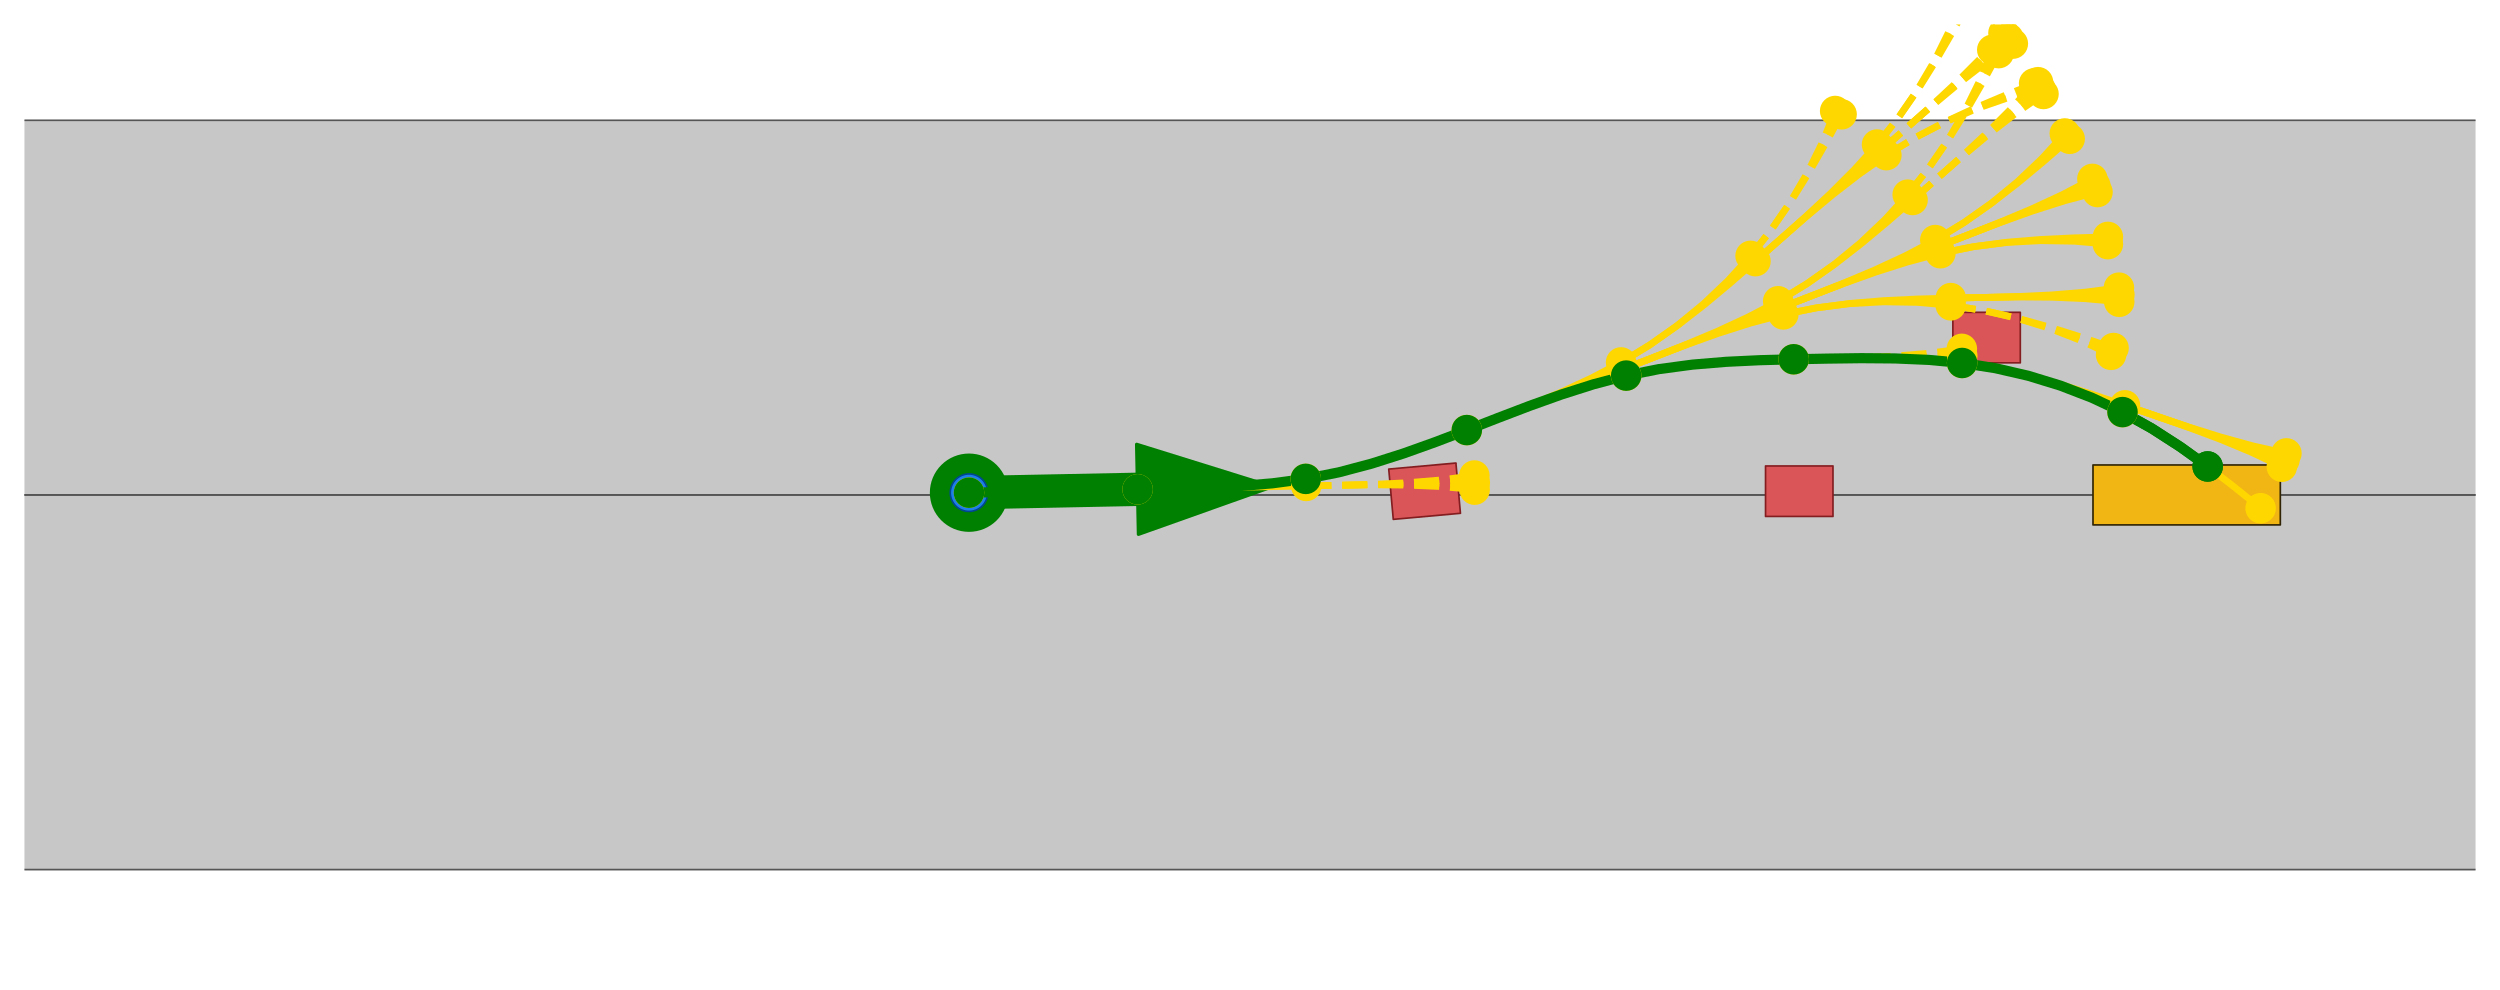 <?xml version="1.0" encoding="utf-8" standalone="no"?>
<!DOCTYPE svg PUBLIC "-//W3C//DTD SVG 1.1//EN"
  "http://www.w3.org/Graphics/SVG/1.1/DTD/svg11.dtd">
<!-- Created with matplotlib (https://matplotlib.org/) -->
<svg height="291.6pt" version="1.1" viewBox="0 0 736.452 291.6" width="736.452pt" xmlns="http://www.w3.org/2000/svg" xmlns:xlink="http://www.w3.org/1999/xlink">
 <defs>
  <style type="text/css">*{stroke-linecap:butt;stroke-linejoin:round;}</style>
 </defs>
 <g id="figure_1">
  <g id="patch_1">
   <path d="M 0 291.6 
L 736.452 291.6 
L 736.452 0 
L 0 0 
z
" style="fill:#ffffff;"/>
  </g>
  <g id="axes_1">
   <g id="PolyCollection_1">
    <path clip-path="url(#pe91f93a716)" d="M -487.128 256.168 
L -476.091 256.168 
L -465.054 256.168 
L -454.017 256.168 
L -442.981 256.168 
L -431.944 256.168 
L -420.907 256.168 
L -409.87 256.168 
L -398.833 256.168 
L -387.796 256.168 
L -376.76 256.168 
L -365.723 256.168 
L -354.686 256.168 
L -343.649 256.168 
L -332.612 256.168 
L -321.576 256.168 
L -310.539 256.168 
L -299.502 256.168 
L -288.465 256.168 
L -277.428 256.168 
L -266.391 256.168 
L -255.355 256.168 
L -244.318 256.168 
L -233.281 256.168 
L -222.244 256.168 
L -211.207 256.168 
L -200.17 256.168 
L -189.134 256.168 
L -178.097 256.168 
L -167.06 256.168 
L -156.023 256.168 
L -144.986 256.168 
L -133.95 256.168 
L -122.913 256.168 
L -111.876 256.168 
L -100.839 256.168 
L -89.802 256.168 
L -78.765 256.168 
L -67.729 256.168 
L -56.692 256.168 
L -45.655 256.168 
L -34.618 256.168 
L -23.581 256.168 
L -12.544 256.168 
L -1.508 256.168 
L 9.529 256.168 
L 20.566 256.168 
L 31.603 256.168 
L 42.64 256.168 
L 53.676 256.168 
L 64.713 256.168 
L 75.75 256.168 
L 86.787 256.168 
L 97.824 256.168 
L 108.861 256.168 
L 119.897 256.168 
L 130.934 256.168 
L 141.971 256.168 
L 153.008 256.168 
L 164.045 256.168 
L 175.082 256.168 
L 186.118 256.168 
L 197.155 256.168 
L 208.192 256.168 
L 219.229 256.168 
L 230.266 256.168 
L 241.303 256.168 
L 252.339 256.168 
L 263.376 256.168 
L 274.413 256.168 
L 285.45 256.168 
L 296.487 256.168 
L 307.523 256.168 
L 318.56 256.168 
L 329.597 256.168 
L 340.634 256.168 
L 351.671 256.168 
L 362.708 256.168 
L 373.744 256.168 
L 384.781 256.168 
L 395.818 256.168 
L 406.855 256.168 
L 417.892 256.168 
L 428.929 256.168 
L 439.965 256.168 
L 451.002 256.168 
L 462.039 256.168 
L 473.076 256.168 
L 484.113 256.168 
L 495.149 256.168 
L 506.186 256.168 
L 517.223 256.168 
L 528.26 256.168 
L 539.297 256.168 
L 550.334 256.168 
L 561.37 256.168 
L 572.407 256.168 
L 583.444 256.168 
L 594.481 256.168 
L 605.518 256.168 
L 616.555 256.168 
L 627.591 256.168 
L 638.628 256.168 
L 649.665 256.168 
L 660.702 256.168 
L 671.739 256.168 
L 682.776 256.168 
L 693.812 256.168 
L 704.849 256.168 
L 715.886 256.168 
L 726.923 256.168 
L 737.96 256.168 
L 748.996 256.168 
L 760.033 256.168 
L 771.07 256.168 
L 782.107 256.168 
L 793.144 256.168 
L 804.181 256.168 
L 815.217 256.168 
L 826.254 256.168 
L 837.291 256.168 
L 848.328 256.168 
L 859.365 256.168 
L 870.402 256.168 
L 881.438 256.168 
L 892.475 256.168 
L 903.512 256.168 
L 914.549 256.168 
L 925.586 256.168 
L 936.622 256.168 
L 947.659 256.168 
L 958.696 256.168 
L 969.733 256.168 
L 980.77 256.168 
L 991.807 256.168 
L 1002.843 256.168 
L 1013.88 256.168 
L 1024.917 256.168 
L 1035.954 256.168 
L 1046.991 256.168 
L 1058.028 256.168 
L 1069.064 256.168 
L 1080.101 256.168 
L 1091.138 256.168 
L 1102.175 256.168 
L 1113.212 256.168 
L 1124.248 256.168 
L 1135.285 256.168 
L 1146.322 256.168 
L 1157.359 256.168 
L 1168.396 256.168 
L 1179.433 256.168 
L 1190.469 256.168 
L 1201.506 256.168 
L 1212.543 256.168 
L 1223.58 256.168 
L 1234.617 256.168 
L 1245.654 256.168 
L 1256.69 256.168 
L 1267.727 256.168 
L 1278.764 256.168 
L 1289.801 256.168 
L 1300.838 256.168 
L 1311.875 256.168 
L 1322.911 256.168 
L 1333.948 256.168 
L 1344.985 256.168 
L 1356.022 256.168 
L 1367.059 256.168 
L 1378.095 256.168 
L 1389.132 256.168 
L 1400.169 256.168 
L 1411.206 256.168 
L 1422.243 256.168 
L 1433.28 256.168 
L 1444.316 256.168 
L 1455.353 256.168 
L 1466.39 256.168 
L 1477.427 256.168 
L 1488.464 256.168 
L 1499.501 256.168 
L 1510.537 256.168 
L 1521.574 256.168 
L 1532.611 256.168 
L 1543.648 256.168 
L 1554.685 256.168 
L 1565.721 256.168 
L 1576.758 256.168 
L 1587.795 256.168 
L 1598.832 256.168 
L 1609.869 256.168 
L 1620.906 256.168 
L 1631.942 256.168 
L 1642.979 256.168 
L 1654.016 256.168 
L 1665.053 256.168 
L 1676.09 256.168 
L 1687.127 256.168 
L 1698.163 256.168 
L 1709.2 256.168 
L 1720.237 256.168 
L 1731.274 256.168 
L 1742.311 256.168 
L 1753.347 256.168 
L 1764.384 256.168 
L 1775.421 256.168 
L 1786.458 256.168 
L 1797.495 256.168 
L 1808.532 256.168 
L 1819.568 256.168 
L 1819.568 145.8 
L 1808.532 145.8 
L 1797.495 145.8 
L 1786.458 145.8 
L 1775.421 145.8 
L 1764.384 145.8 
L 1753.347 145.8 
L 1742.311 145.8 
L 1731.274 145.8 
L 1720.237 145.8 
L 1709.2 145.8 
L 1698.163 145.8 
L 1687.127 145.8 
L 1676.09 145.8 
L 1665.053 145.8 
L 1654.016 145.8 
L 1642.979 145.8 
L 1631.942 145.8 
L 1620.906 145.8 
L 1609.869 145.8 
L 1598.832 145.8 
L 1587.795 145.8 
L 1576.758 145.8 
L 1565.721 145.8 
L 1554.685 145.8 
L 1543.648 145.8 
L 1532.611 145.8 
L 1521.574 145.8 
L 1510.537 145.8 
L 1499.501 145.8 
L 1488.464 145.8 
L 1477.427 145.8 
L 1466.39 145.8 
L 1455.353 145.8 
L 1444.316 145.8 
L 1433.28 145.8 
L 1422.243 145.8 
L 1411.206 145.8 
L 1400.169 145.8 
L 1389.132 145.8 
L 1378.095 145.8 
L 1367.059 145.8 
L 1356.022 145.8 
L 1344.985 145.8 
L 1333.948 145.8 
L 1322.911 145.8 
L 1311.875 145.8 
L 1300.838 145.8 
L 1289.801 145.8 
L 1278.764 145.8 
L 1267.727 145.8 
L 1256.69 145.8 
L 1245.654 145.8 
L 1234.617 145.8 
L 1223.58 145.8 
L 1212.543 145.8 
L 1201.506 145.8 
L 1190.469 145.8 
L 1179.433 145.8 
L 1168.396 145.8 
L 1157.359 145.8 
L 1146.322 145.8 
L 1135.285 145.8 
L 1124.248 145.8 
L 1113.212 145.8 
L 1102.175 145.8 
L 1091.138 145.8 
L 1080.101 145.8 
L 1069.064 145.8 
L 1058.028 145.8 
L 1046.991 145.8 
L 1035.954 145.8 
L 1024.917 145.8 
L 1013.88 145.8 
L 1002.843 145.8 
L 991.807 145.8 
L 980.77 145.8 
L 969.733 145.8 
L 958.696 145.8 
L 947.659 145.8 
L 936.622 145.8 
L 925.586 145.8 
L 914.549 145.8 
L 903.512 145.8 
L 892.475 145.8 
L 881.438 145.8 
L 870.402 145.8 
L 859.365 145.8 
L 848.328 145.8 
L 837.291 145.8 
L 826.254 145.8 
L 815.217 145.8 
L 804.181 145.8 
L 793.144 145.8 
L 782.107 145.8 
L 771.07 145.8 
L 760.033 145.8 
L 748.996 145.8 
L 737.96 145.8 
L 726.923 145.8 
L 715.886 145.8 
L 704.849 145.8 
L 693.812 145.8 
L 682.776 145.8 
L 671.739 145.8 
L 660.702 145.8 
L 649.665 145.8 
L 638.628 145.8 
L 627.591 145.8 
L 616.555 145.8 
L 605.518 145.8 
L 594.481 145.8 
L 583.444 145.8 
L 572.407 145.8 
L 561.37 145.8 
L 550.334 145.8 
L 539.297 145.8 
L 528.26 145.8 
L 517.223 145.8 
L 506.186 145.8 
L 495.149 145.8 
L 484.113 145.8 
L 473.076 145.8 
L 462.039 145.8 
L 451.002 145.8 
L 439.965 145.8 
L 428.929 145.8 
L 417.892 145.8 
L 406.855 145.8 
L 395.818 145.8 
L 384.781 145.8 
L 373.744 145.8 
L 362.708 145.8 
L 351.671 145.8 
L 340.634 145.8 
L 329.597 145.8 
L 318.56 145.8 
L 307.523 145.8 
L 296.487 145.8 
L 285.45 145.8 
L 274.413 145.8 
L 263.376 145.8 
L 252.339 145.8 
L 241.303 145.8 
L 230.266 145.8 
L 219.229 145.8 
L 208.192 145.8 
L 197.155 145.8 
L 186.118 145.8 
L 175.082 145.8 
L 164.045 145.8 
L 153.008 145.8 
L 141.971 145.8 
L 130.934 145.8 
L 119.897 145.8 
L 108.861 145.8 
L 97.824 145.8 
L 86.787 145.8 
L 75.75 145.8 
L 64.713 145.8 
L 53.676 145.8 
L 42.64 145.8 
L 31.603 145.8 
L 20.566 145.8 
L 9.529 145.8 
L -1.508 145.8 
L -12.544 145.8 
L -23.581 145.8 
L -34.618 145.8 
L -45.655 145.8 
L -56.692 145.8 
L -67.729 145.8 
L -78.765 145.8 
L -89.802 145.8 
L -100.839 145.8 
L -111.876 145.8 
L -122.913 145.8 
L -133.95 145.8 
L -144.986 145.8 
L -156.023 145.8 
L -167.06 145.8 
L -178.097 145.8 
L -189.134 145.8 
L -200.17 145.8 
L -211.207 145.8 
L -222.244 145.8 
L -233.281 145.8 
L -244.318 145.8 
L -255.355 145.8 
L -266.391 145.8 
L -277.428 145.8 
L -288.465 145.8 
L -299.502 145.8 
L -310.539 145.8 
L -321.576 145.8 
L -332.612 145.8 
L -343.649 145.8 
L -354.686 145.8 
L -365.723 145.8 
L -376.76 145.8 
L -387.796 145.8 
L -398.833 145.8 
L -409.87 145.8 
L -420.907 145.8 
L -431.944 145.8 
L -442.981 145.8 
L -454.017 145.8 
L -465.054 145.8 
L -476.091 145.8 
L -487.128 145.8 
z
" style="fill:#c7c7c7;"/>
    <path clip-path="url(#pe91f93a716)" d="M -487.128 145.8 
L -476.091 145.8 
L -465.054 145.8 
L -454.017 145.8 
L -442.981 145.8 
L -431.944 145.8 
L -420.907 145.8 
L -409.87 145.8 
L -398.833 145.8 
L -387.796 145.8 
L -376.76 145.8 
L -365.723 145.8 
L -354.686 145.8 
L -343.649 145.8 
L -332.612 145.8 
L -321.576 145.8 
L -310.539 145.8 
L -299.502 145.8 
L -288.465 145.8 
L -277.428 145.8 
L -266.391 145.8 
L -255.355 145.8 
L -244.318 145.8 
L -233.281 145.8 
L -222.244 145.8 
L -211.207 145.8 
L -200.17 145.8 
L -189.134 145.8 
L -178.097 145.8 
L -167.06 145.8 
L -156.023 145.8 
L -144.986 145.8 
L -133.95 145.8 
L -122.913 145.8 
L -111.876 145.8 
L -100.839 145.8 
L -89.802 145.8 
L -78.765 145.8 
L -67.729 145.8 
L -56.692 145.8 
L -45.655 145.8 
L -34.618 145.8 
L -23.581 145.8 
L -12.544 145.8 
L -1.508 145.8 
L 9.529 145.8 
L 20.566 145.8 
L 31.603 145.8 
L 42.64 145.8 
L 53.676 145.8 
L 64.713 145.8 
L 75.75 145.8 
L 86.787 145.8 
L 97.824 145.8 
L 108.861 145.8 
L 119.897 145.8 
L 130.934 145.8 
L 141.971 145.8 
L 153.008 145.8 
L 164.045 145.8 
L 175.082 145.8 
L 186.118 145.8 
L 197.155 145.8 
L 208.192 145.8 
L 219.229 145.8 
L 230.266 145.8 
L 241.303 145.8 
L 252.339 145.8 
L 263.376 145.8 
L 274.413 145.8 
L 285.45 145.8 
L 296.487 145.8 
L 307.523 145.8 
L 318.56 145.8 
L 329.597 145.8 
L 340.634 145.8 
L 351.671 145.8 
L 362.708 145.8 
L 373.744 145.8 
L 384.781 145.8 
L 395.818 145.8 
L 406.855 145.8 
L 417.892 145.8 
L 428.929 145.8 
L 439.965 145.8 
L 451.002 145.8 
L 462.039 145.8 
L 473.076 145.8 
L 484.113 145.8 
L 495.149 145.8 
L 506.186 145.8 
L 517.223 145.8 
L 528.26 145.8 
L 539.297 145.8 
L 550.334 145.8 
L 561.37 145.8 
L 572.407 145.8 
L 583.444 145.8 
L 594.481 145.8 
L 605.518 145.8 
L 616.555 145.8 
L 627.591 145.8 
L 638.628 145.8 
L 649.665 145.8 
L 660.702 145.8 
L 671.739 145.8 
L 682.776 145.8 
L 693.812 145.8 
L 704.849 145.8 
L 715.886 145.8 
L 726.923 145.8 
L 737.96 145.8 
L 748.996 145.8 
L 760.033 145.8 
L 771.07 145.8 
L 782.107 145.8 
L 793.144 145.8 
L 804.181 145.8 
L 815.217 145.8 
L 826.254 145.8 
L 837.291 145.8 
L 848.328 145.8 
L 859.365 145.8 
L 870.402 145.8 
L 881.438 145.8 
L 892.475 145.8 
L 903.512 145.8 
L 914.549 145.8 
L 925.586 145.8 
L 936.622 145.8 
L 947.659 145.8 
L 958.696 145.8 
L 969.733 145.8 
L 980.77 145.8 
L 991.807 145.8 
L 1002.843 145.8 
L 1013.88 145.8 
L 1024.917 145.8 
L 1035.954 145.8 
L 1046.991 145.8 
L 1058.028 145.8 
L 1069.064 145.8 
L 1080.101 145.8 
L 1091.138 145.8 
L 1102.175 145.8 
L 1113.212 145.8 
L 1124.248 145.8 
L 1135.285 145.8 
L 1146.322 145.8 
L 1157.359 145.8 
L 1168.396 145.8 
L 1179.433 145.8 
L 1190.469 145.8 
L 1201.506 145.8 
L 1212.543 145.8 
L 1223.58 145.8 
L 1234.617 145.8 
L 1245.654 145.8 
L 1256.69 145.8 
L 1267.727 145.8 
L 1278.764 145.8 
L 1289.801 145.8 
L 1300.838 145.8 
L 1311.875 145.8 
L 1322.911 145.8 
L 1333.948 145.8 
L 1344.985 145.8 
L 1356.022 145.8 
L 1367.059 145.8 
L 1378.095 145.8 
L 1389.132 145.8 
L 1400.169 145.8 
L 1411.206 145.8 
L 1422.243 145.8 
L 1433.28 145.8 
L 1444.316 145.8 
L 1455.353 145.8 
L 1466.39 145.8 
L 1477.427 145.8 
L 1488.464 145.8 
L 1499.501 145.8 
L 1510.537 145.8 
L 1521.574 145.8 
L 1532.611 145.8 
L 1543.648 145.8 
L 1554.685 145.8 
L 1565.721 145.8 
L 1576.758 145.8 
L 1587.795 145.8 
L 1598.832 145.8 
L 1609.869 145.8 
L 1620.906 145.8 
L 1631.942 145.8 
L 1642.979 145.8 
L 1654.016 145.8 
L 1665.053 145.8 
L 1676.09 145.8 
L 1687.127 145.8 
L 1698.163 145.8 
L 1709.2 145.8 
L 1720.237 145.8 
L 1731.274 145.8 
L 1742.311 145.8 
L 1753.347 145.8 
L 1764.384 145.8 
L 1775.421 145.8 
L 1786.458 145.8 
L 1797.495 145.8 
L 1808.532 145.8 
L 1819.568 145.8 
L 1819.568 35.432 
L 1808.532 35.432 
L 1797.495 35.432 
L 1786.458 35.432 
L 1775.421 35.432 
L 1764.384 35.432 
L 1753.347 35.432 
L 1742.311 35.432 
L 1731.274 35.432 
L 1720.237 35.432 
L 1709.2 35.432 
L 1698.163 35.432 
L 1687.127 35.432 
L 1676.09 35.432 
L 1665.053 35.432 
L 1654.016 35.432 
L 1642.979 35.432 
L 1631.942 35.432 
L 1620.906 35.432 
L 1609.869 35.432 
L 1598.832 35.432 
L 1587.795 35.432 
L 1576.758 35.432 
L 1565.721 35.432 
L 1554.685 35.432 
L 1543.648 35.432 
L 1532.611 35.432 
L 1521.574 35.432 
L 1510.537 35.432 
L 1499.501 35.432 
L 1488.464 35.432 
L 1477.427 35.432 
L 1466.39 35.432 
L 1455.353 35.432 
L 1444.316 35.432 
L 1433.28 35.432 
L 1422.243 35.432 
L 1411.206 35.432 
L 1400.169 35.432 
L 1389.132 35.432 
L 1378.095 35.432 
L 1367.059 35.432 
L 1356.022 35.432 
L 1344.985 35.432 
L 1333.948 35.432 
L 1322.911 35.432 
L 1311.875 35.432 
L 1300.838 35.432 
L 1289.801 35.432 
L 1278.764 35.432 
L 1267.727 35.432 
L 1256.69 35.432 
L 1245.654 35.432 
L 1234.617 35.432 
L 1223.58 35.432 
L 1212.543 35.432 
L 1201.506 35.432 
L 1190.469 35.432 
L 1179.433 35.432 
L 1168.396 35.432 
L 1157.359 35.432 
L 1146.322 35.432 
L 1135.285 35.432 
L 1124.248 35.432 
L 1113.212 35.432 
L 1102.175 35.432 
L 1091.138 35.432 
L 1080.101 35.432 
L 1069.064 35.432 
L 1058.028 35.432 
L 1046.991 35.432 
L 1035.954 35.432 
L 1024.917 35.432 
L 1013.88 35.432 
L 1002.843 35.432 
L 991.807 35.432 
L 980.77 35.432 
L 969.733 35.432 
L 958.696 35.432 
L 947.659 35.432 
L 936.622 35.432 
L 925.586 35.432 
L 914.549 35.432 
L 903.512 35.432 
L 892.475 35.432 
L 881.438 35.432 
L 870.402 35.432 
L 859.365 35.432 
L 848.328 35.432 
L 837.291 35.432 
L 826.254 35.432 
L 815.217 35.432 
L 804.181 35.432 
L 793.144 35.432 
L 782.107 35.432 
L 771.07 35.432 
L 760.033 35.432 
L 748.996 35.432 
L 737.96 35.432 
L 726.923 35.432 
L 715.886 35.432 
L 704.849 35.432 
L 693.812 35.432 
L 682.776 35.432 
L 671.739 35.432 
L 660.702 35.432 
L 649.665 35.432 
L 638.628 35.432 
L 627.591 35.432 
L 616.555 35.432 
L 605.518 35.432 
L 594.481 35.432 
L 583.444 35.432 
L 572.407 35.432 
L 561.37 35.432 
L 550.334 35.432 
L 539.297 35.432 
L 528.26 35.432 
L 517.223 35.432 
L 506.186 35.432 
L 495.149 35.432 
L 484.113 35.432 
L 473.076 35.432 
L 462.039 35.432 
L 451.002 35.432 
L 439.965 35.432 
L 428.929 35.432 
L 417.892 35.432 
L 406.855 35.432 
L 395.818 35.432 
L 384.781 35.432 
L 373.744 35.432 
L 362.708 35.432 
L 351.671 35.432 
L 340.634 35.432 
L 329.597 35.432 
L 318.56 35.432 
L 307.523 35.432 
L 296.487 35.432 
L 285.45 35.432 
L 274.413 35.432 
L 263.376 35.432 
L 252.339 35.432 
L 241.303 35.432 
L 230.266 35.432 
L 219.229 35.432 
L 208.192 35.432 
L 197.155 35.432 
L 186.118 35.432 
L 175.082 35.432 
L 164.045 35.432 
L 153.008 35.432 
L 141.971 35.432 
L 130.934 35.432 
L 119.897 35.432 
L 108.861 35.432 
L 97.824 35.432 
L 86.787 35.432 
L 75.75 35.432 
L 64.713 35.432 
L 53.676 35.432 
L 42.64 35.432 
L 31.603 35.432 
L 20.566 35.432 
L 9.529 35.432 
L -1.508 35.432 
L -12.544 35.432 
L -23.581 35.432 
L -34.618 35.432 
L -45.655 35.432 
L -56.692 35.432 
L -67.729 35.432 
L -78.765 35.432 
L -89.802 35.432 
L -100.839 35.432 
L -111.876 35.432 
L -122.913 35.432 
L -133.95 35.432 
L -144.986 35.432 
L -156.023 35.432 
L -167.06 35.432 
L -178.097 35.432 
L -189.134 35.432 
L -200.17 35.432 
L -211.207 35.432 
L -222.244 35.432 
L -233.281 35.432 
L -244.318 35.432 
L -255.355 35.432 
L -266.391 35.432 
L -277.428 35.432 
L -288.465 35.432 
L -299.502 35.432 
L -310.539 35.432 
L -321.576 35.432 
L -332.612 35.432 
L -343.649 35.432 
L -354.686 35.432 
L -365.723 35.432 
L -376.76 35.432 
L -387.796 35.432 
L -398.833 35.432 
L -409.87 35.432 
L -420.907 35.432 
L -431.944 35.432 
L -442.981 35.432 
L -454.017 35.432 
L -465.054 35.432 
L -476.091 35.432 
L -487.128 35.432 
z
" style="fill:#c7c7c7;"/>
   </g>
   <g id="PathCollection_1"/>
   <g id="PathCollection_2">
    <path clip-path="url(#pe91f93a716)" d="M -487.128 209.262 
L -470.573 200.984 
L -487.128 192.707 
z
" style="fill:#dddddd;stroke:#dddddd;stroke-width:0.5;"/>
    <path clip-path="url(#pe91f93a716)" d="M -487.128 98.893 
L -470.573 90.616 
L -487.128 82.338 
z
" style="fill:#dddddd;stroke:#dddddd;stroke-width:0.5;"/>
   </g>
   <g id="PathCollection_3">
    <path clip-path="url(#pe91f93a716)" d="M -1 256.168 
L 737.452 256.168 
L 737.452 256.168 
" style="fill:none;stroke:#555555;stroke-width:0.5;"/>
    <path clip-path="url(#pe91f93a716)" d="M -1 145.8 
L 737.452 145.8 
L 737.452 145.8 
" style="fill:none;stroke:#555555;stroke-width:0.5;"/>
   </g>
   <g id="PathCollection_4">
    <path clip-path="url(#pe91f93a716)" d="M -1 145.8 
L 737.452 145.8 
L 737.452 145.8 
" style="fill:none;stroke:#555555;stroke-width:0.5;"/>
    <path clip-path="url(#pe91f93a716)" d="M -1 35.432 
L 737.452 35.432 
L 737.452 35.432 
" style="fill:none;stroke:#555555;stroke-width:0.5;"/>
   </g>
   <g id="PatchCollection_1">
    <path clip-path="url(#pe91f93a716)" d="M 285.45 156.175 
C 288.377 156.175 291.184 155.012 293.254 152.942 
C 295.324 150.872 296.487 148.065 296.487 145.138 
C 296.487 142.211 295.324 139.403 293.254 137.334 
C 291.184 135.264 288.377 134.101 285.45 134.101 
C 282.523 134.101 279.715 135.264 277.646 137.334 
C 275.576 139.403 274.413 142.211 274.413 145.138 
C 274.413 148.065 275.576 150.872 277.646 152.942 
C 279.715 155.012 282.523 156.175 285.45 156.175 
z
" style="fill:#008000;stroke:#008000;"/>
    <path clip-path="url(#pe91f93a716)" d="M 374.83 143.35 
L 335.37 157.386 
L 335.194 148.558 
L 285.538 149.552 
L 285.362 140.724 
L 335.017 139.731 
L 334.841 130.903 
z
" style="fill:#008000;stroke:#008000;"/>
    <path clip-path="url(#pe91f93a716)" d="M 616.555 154.629 
L 616.555 136.971 
L 671.739 136.971 
L 671.739 154.629 
z
" style="fill:#f1b514;stroke:#302404;stroke-width:0.5;"/>
    <path clip-path="url(#pe91f93a716)" d="M 410.433 152.995 
L 409.096 138.184 
L 428.882 136.398 
L 430.219 151.209 
z
" style="fill:#d95558;stroke:#831d20;stroke-width:0.5;"/>
    <path clip-path="url(#pe91f93a716)" d="M 520.093 152.132 
L 520.093 137.261 
L 539.959 137.261 
L 539.959 152.132 
z
" style="fill:#d95558;stroke:#831d20;stroke-width:0.5;"/>
    <path clip-path="url(#pe91f93a716)" d="M 575.277 106.881 
L 575.277 92.01 
L 595.143 92.01 
L 595.143 106.881 
z
" style="fill:#d95558;stroke:#831d20;stroke-width:0.5;"/>
    <path clip-path="url(#pe91f93a716)" d="M 285.45 150.656 
C 286.913 150.656 288.317 150.075 289.352 149.04 
C 290.387 148.005 290.968 146.601 290.968 145.138 
C 290.968 143.674 290.387 142.271 289.352 141.236 
C 288.317 140.201 286.913 139.619 285.45 139.619 
C 283.986 139.619 282.583 140.201 281.548 141.236 
C 280.513 142.271 279.931 143.674 279.931 145.138 
C 279.931 146.601 280.513 148.005 281.548 149.04 
C 282.583 150.075 283.986 150.656 285.45 150.656 
z
" style="fill:#1d7eea;stroke:#00478f;stroke-width:0.5;"/>
   </g>
   <g id="line2d_1">
    <path clip-path="url(#pe91f93a716)" d="M 285.45 145.138 
" style="fill:none;stroke:#ffd700;stroke-linecap:square;stroke-width:2;"/>
   </g>
   <g id="line2d_2">
    <path clip-path="url(#pe91f93a716)" d="M 285.45 145.138 
L 295.383 144.939 
L 305.316 144.74 
L 315.249 144.542 
L 325.182 144.343 
L 335.116 144.144 
" style="fill:none;stroke:#ffd700;stroke-linecap:square;stroke-width:2;"/>
   </g>
   <g id="line2d_3">
    <path clip-path="url(#pe91f93a716)" d="M 335.116 144.144 
L 345.049 143.946 
L 354.982 143.747 
L 364.915 143.548 
L 374.848 143.35 
L 384.781 143.151 
" style="fill:none;stroke:#ffd700;stroke-linecap:square;stroke-width:2;"/>
   </g>
   <g id="line2d_4">
    <path clip-path="url(#pe91f93a716)" d="M 384.781 143.151 
L 394.714 142.952 
L 404.648 142.754 
L 414.581 142.555 
L 424.514 142.357 
L 434.447 142.158 
" style="fill:none;stroke:#ffd700;stroke-dasharray:7.4,3.2;stroke-dashoffset:0;stroke-width:2;"/>
   </g>
   <g id="line2d_5">
    <path clip-path="url(#pe91f93a716)" d="M 384.781 143.151 
L 394.714 142.952 
L 404.646 142.684 
L 414.569 142.208 
L 424.47 141.385 
L 434.317 140.076 
" style="fill:none;stroke:#ffd700;stroke-dasharray:7.4,3.2;stroke-dashoffset:0;stroke-width:2;"/>
   </g>
   <g id="line2d_6">
    <path clip-path="url(#pe91f93a716)" d="M 384.781 143.151 
L 394.714 142.952 
L 404.649 142.823 
L 414.583 142.902 
L 424.509 143.329 
L 434.401 144.243 
" style="fill:none;stroke:#ffd700;stroke-dasharray:7.4,3.2;stroke-dashoffset:0;stroke-width:2;"/>
   </g>
   <g id="line2d_7">
    <path clip-path="url(#pe91f93a716)" d="M 335.116 144.144 
L 345.049 143.946 
L 354.98 143.678 
L 364.904 143.202 
L 374.804 142.378 
L 384.652 141.069 
" style="fill:none;stroke:#ffd700;stroke-linecap:square;stroke-width:2;"/>
   </g>
   <g id="line2d_8">
    <path clip-path="url(#pe91f93a716)" d="M 384.652 141.069 
L 394.394 139.138 
L 403.994 136.593 
L 413.458 133.578 
L 422.811 130.233 
L 432.092 126.694 
" style="fill:none;stroke:#ffd700;stroke-linecap:square;stroke-width:2;"/>
   </g>
   <g id="line2d_9">
    <path clip-path="url(#pe91f93a716)" d="M 432.092 126.694 
L 441.348 123.089 
L 450.604 119.484 
L 459.86 115.88 
L 469.116 112.275 
L 478.372 108.671 
" style="fill:none;stroke:#ffd700;stroke-linecap:square;stroke-width:2;"/>
   </g>
   <g id="line2d_10">
    <path clip-path="url(#pe91f93a716)" d="M 478.372 108.671 
L 487.628 105.066 
L 496.884 101.462 
L 506.14 97.857 
L 515.396 94.252 
L 524.652 90.648 
" style="fill:none;stroke:#ffd700;stroke-linecap:square;stroke-width:2;"/>
   </g>
   <g id="line2d_11">
    <path clip-path="url(#pe91f93a716)" d="M 524.652 90.648 
L 533.908 87.043 
L 543.164 83.439 
L 552.42 79.834 
L 561.676 76.23 
L 570.933 72.625 
" style="fill:none;stroke:#ffd700;stroke-linecap:square;stroke-width:2;"/>
   </g>
   <g id="line2d_12">
    <path clip-path="url(#pe91f93a716)" d="M 570.933 72.625 
L 580.189 69.02 
L 589.445 65.416 
L 598.701 61.811 
L 607.957 58.207 
L 617.213 54.602 
" style="fill:none;stroke:#ffd700;stroke-linecap:square;stroke-width:2;"/>
   </g>
   <g id="line2d_13">
    <path clip-path="url(#pe91f93a716)" d="M 570.933 72.625 
L 580.189 69.02 
L 589.419 65.351 
L 598.571 61.49 
L 607.581 57.31 
L 616.375 52.692 
" style="fill:none;stroke:#ffd700;stroke-linecap:square;stroke-width:2;"/>
   </g>
   <g id="line2d_14">
    <path clip-path="url(#pe91f93a716)" d="M 570.933 72.625 
L 580.189 69.02 
L 589.47 65.481 
L 598.822 62.136 
L 608.286 59.121 
L 617.887 56.576 
" style="fill:none;stroke:#ffd700;stroke-linecap:square;stroke-width:2;"/>
   </g>
   <g id="line2d_15">
    <path clip-path="url(#pe91f93a716)" d="M 524.652 90.648 
L 533.908 87.043 
L 543.139 83.374 
L 552.29 79.512 
L 561.301 75.333 
L 570.094 70.715 
" style="fill:none;stroke:#ffd700;stroke-linecap:square;stroke-width:2;"/>
   </g>
   <g id="line2d_16">
    <path clip-path="url(#pe91f93a716)" d="M 570.094 70.715 
L 578.577 65.549 
L 586.714 59.855 
L 594.563 53.767 
L 602.193 47.408 
L 609.689 40.89 
" style="fill:none;stroke:#ffd700;stroke-linecap:square;stroke-width:2;"/>
   </g>
   <g id="line2d_17">
    <path clip-path="url(#pe91f93a716)" d="M 570.094 70.715 
L 578.577 65.549 
L 586.672 59.797 
L 594.341 53.486 
L 601.545 46.649 
L 608.248 39.32 
" style="fill:none;stroke:#ffd700;stroke-linecap:square;stroke-width:2;"/>
   </g>
   <g id="line2d_18">
    <path clip-path="url(#pe91f93a716)" d="M 524.652 90.648 
L 533.908 87.043 
L 543.189 83.503 
L 552.542 80.159 
L 562.006 77.144 
L 571.607 74.599 
" style="fill:none;stroke:#ffd700;stroke-linecap:square;stroke-width:2;"/>
   </g>
   <g id="line2d_19">
    <path clip-path="url(#pe91f93a716)" d="M 571.607 74.599 
L 581.349 72.668 
L 591.194 71.359 
L 601.093 70.536 
L 611.014 70.059 
L 620.944 69.791 
" style="fill:none;stroke:#ffd700;stroke-linecap:square;stroke-width:2;"/>
   </g>
   <g id="line2d_20">
    <path clip-path="url(#pe91f93a716)" d="M 571.607 74.599 
L 581.349 72.668 
L 591.203 71.43 
L 601.12 70.892 
L 611.05 71.056 
L 620.944 71.922 
" style="fill:none;stroke:#ffd700;stroke-linecap:square;stroke-width:2;"/>
   </g>
   <g id="line2d_21">
    <path clip-path="url(#pe91f93a716)" d="M 478.372 108.671 
L 487.628 105.066 
L 496.859 101.397 
L 506.01 97.535 
L 515.021 93.356 
L 523.814 88.738 
" style="fill:none;stroke:#ffd700;stroke-linecap:square;stroke-width:2;"/>
   </g>
   <g id="line2d_22">
    <path clip-path="url(#pe91f93a716)" d="M 523.814 88.738 
L 532.296 83.572 
L 540.434 77.878 
L 548.282 71.79 
L 555.913 65.431 
L 563.408 58.913 
" style="fill:none;stroke:#ffd700;stroke-linecap:square;stroke-width:2;"/>
   </g>
   <g id="line2d_23">
    <path clip-path="url(#pe91f93a716)" d="M 563.408 58.913 
L 570.858 52.343 
L 578.308 45.773 
L 585.758 39.203 
L 593.208 32.633 
L 600.658 26.063 
" style="fill:none;stroke:#ffd700;stroke-dasharray:7.4,3.2;stroke-dashoffset:0;stroke-width:2;"/>
   </g>
   <g id="line2d_24">
    <path clip-path="url(#pe91f93a716)" d="M 563.408 58.913 
L 570.858 52.343 
L 578.262 45.721 
L 585.525 38.946 
L 592.547 31.92 
L 599.214 24.558 
" style="fill:none;stroke:#ffd700;stroke-dasharray:7.4,3.2;stroke-dashoffset:0;stroke-width:2;"/>
   </g>
   <g id="line2d_25">
    <path clip-path="url(#pe91f93a716)" d="M 563.408 58.913 
L 570.858 52.343 
L 578.354 45.825 
L 585.984 39.466 
L 593.833 33.378 
L 601.97 27.684 
" style="fill:none;stroke:#ffd700;stroke-dasharray:7.4,3.2;stroke-dashoffset:0;stroke-width:2;"/>
   </g>
   <g id="line2d_26">
    <path clip-path="url(#pe91f93a716)" d="M 523.814 88.738 
L 532.296 83.572 
L 540.392 77.819 
L 548.061 71.509 
L 555.265 64.672 
L 561.968 57.343 
" style="fill:none;stroke:#ffd700;stroke-linecap:square;stroke-width:2;"/>
   </g>
   <g id="line2d_27">
    <path clip-path="url(#pe91f93a716)" d="M 561.968 57.343 
L 568.135 49.559 
L 573.797 41.398 
L 579.05 32.969 
L 584.006 24.36 
L 588.78 15.65 
" style="fill:none;stroke:#ffd700;stroke-dasharray:7.4,3.2;stroke-dashoffset:0;stroke-width:2;"/>
   </g>
   <g id="line2d_28">
    <path clip-path="url(#pe91f93a716)" d="M 561.968 57.343 
L 568.135 49.559 
L 573.737 41.358 
L 578.746 32.782 
L 583.135 23.873 
L 586.884 14.676 
" style="fill:none;stroke:#ffd700;stroke-dasharray:7.4,3.2;stroke-dashoffset:0;stroke-width:2;"/>
   </g>
   <g id="line2d_29">
    <path clip-path="url(#pe91f93a716)" d="M 478.372 108.671 
L 487.628 105.066 
L 496.909 101.526 
L 506.262 98.182 
L 515.726 95.167 
L 525.326 92.621 
" style="fill:none;stroke:#ffd700;stroke-linecap:square;stroke-width:2;"/>
   </g>
   <g id="line2d_30">
    <path clip-path="url(#pe91f93a716)" d="M 525.326 92.621 
L 535.068 90.69 
L 544.914 89.382 
L 554.812 88.558 
L 564.734 88.082 
L 574.663 87.814 
" style="fill:none;stroke:#ffd700;stroke-linecap:square;stroke-width:2;"/>
   </g>
   <g id="line2d_31">
    <path clip-path="url(#pe91f93a716)" d="M 574.663 87.814 
L 584.596 87.616 
L 594.53 87.417 
L 604.463 87.218 
L 614.396 87.02 
L 624.329 86.821 
" style="fill:none;stroke:#ffd700;stroke-linecap:square;stroke-width:2;"/>
   </g>
   <g id="line2d_32">
    <path clip-path="url(#pe91f93a716)" d="M 574.663 87.814 
L 584.596 87.616 
L 594.528 87.348 
L 604.451 86.871 
L 614.352 86.048 
L 624.199 84.739 
" style="fill:none;stroke:#ffd700;stroke-linecap:square;stroke-width:2;"/>
   </g>
   <g id="line2d_33">
    <path clip-path="url(#pe91f93a716)" d="M 574.663 87.814 
L 584.596 87.616 
L 594.531 87.486 
L 604.465 87.565 
L 614.391 87.992 
L 624.283 88.906 
" style="fill:none;stroke:#ffd700;stroke-linecap:square;stroke-width:2;"/>
   </g>
   <g id="line2d_34">
    <path clip-path="url(#pe91f93a716)" d="M 525.326 92.621 
L 535.068 90.69 
L 544.923 89.453 
L 554.84 88.915 
L 564.77 89.079 
L 574.664 89.945 
" style="fill:none;stroke:#ffd700;stroke-linecap:square;stroke-width:2;"/>
   </g>
   <g id="line2d_35">
    <path clip-path="url(#pe91f93a716)" d="M 574.664 89.945 
L 584.471 91.508 
L 594.161 93.691 
L 603.732 96.347 
L 613.204 99.337 
L 622.611 102.525 
" style="fill:none;stroke:#ffd700;stroke-dasharray:7.4,3.2;stroke-dashoffset:0;stroke-width:2;"/>
   </g>
   <g id="line2d_36">
    <path clip-path="url(#pe91f93a716)" d="M 574.664 89.945 
L 584.471 91.508 
L 594.144 93.76 
L 603.634 96.691 
L 612.892 100.285 
L 621.874 104.524 
" style="fill:none;stroke:#ffd700;stroke-dasharray:7.4,3.2;stroke-dashoffset:0;stroke-width:2;"/>
   </g>
   <g id="line2d_37">
    <path clip-path="url(#pe91f93a716)" d="M 432.092 126.694 
L 441.348 123.089 
L 450.578 119.42 
L 459.73 115.558 
L 468.74 111.378 
L 477.534 106.761 
" style="fill:none;stroke:#ffd700;stroke-linecap:square;stroke-width:2;"/>
   </g>
   <g id="line2d_38">
    <path clip-path="url(#pe91f93a716)" d="M 477.534 106.761 
L 486.016 101.595 
L 494.154 95.901 
L 502.002 89.813 
L 509.633 83.454 
L 517.128 76.936 
" style="fill:none;stroke:#ffd700;stroke-linecap:square;stroke-width:2;"/>
   </g>
   <g id="line2d_39">
    <path clip-path="url(#pe91f93a716)" d="M 517.128 76.936 
L 524.578 70.366 
L 532.028 63.796 
L 539.478 57.226 
L 546.928 50.656 
L 554.378 44.086 
" style="fill:none;stroke:#ffd700;stroke-linecap:square;stroke-width:2;"/>
   </g>
   <g id="line2d_40">
    <path clip-path="url(#pe91f93a716)" d="M 554.378 44.086 
L 561.828 37.516 
L 569.278 30.945 
L 576.728 24.375 
L 584.178 17.805 
L 591.628 11.235 
" style="fill:none;stroke:#ffd700;stroke-dasharray:7.4,3.2;stroke-dashoffset:0;stroke-width:2;"/>
   </g>
   <g id="line2d_41">
    <path clip-path="url(#pe91f93a716)" d="M 554.378 44.086 
L 561.828 37.516 
L 569.232 30.894 
L 576.495 24.118 
L 583.516 17.093 
L 590.183 9.731 
" style="fill:none;stroke:#ffd700;stroke-dasharray:7.4,3.2;stroke-dashoffset:0;stroke-width:2;"/>
   </g>
   <g id="line2d_42">
    <path clip-path="url(#pe91f93a716)" d="M 554.378 44.086 
L 561.828 37.516 
L 569.323 30.998 
L 576.954 24.639 
L 584.802 18.551 
L 592.94 12.856 
" style="fill:none;stroke:#ffd700;stroke-dasharray:7.4,3.2;stroke-dashoffset:0;stroke-width:2;"/>
   </g>
   <g id="line2d_43">
    <path clip-path="url(#pe91f93a716)" d="M 517.128 76.936 
L 524.578 70.366 
L 531.982 63.744 
L 539.245 56.968 
L 546.266 49.943 
L 552.934 42.581 
" style="fill:none;stroke:#ffd700;stroke-linecap:square;stroke-width:2;"/>
   </g>
   <g id="line2d_44">
    <path clip-path="url(#pe91f93a716)" d="M 552.934 42.581 
L 559.12 34.811 
L 564.8 26.664 
L 570.074 18.247 
L 575.049 9.65 
L 579.844 0.951 
" style="fill:none;stroke:#ffd700;stroke-dasharray:7.4,3.2;stroke-dashoffset:0;stroke-width:2;"/>
   </g>
   <g id="line2d_45">
    <path clip-path="url(#pe91f93a716)" d="M 552.934 42.581 
L 559.12 34.811 
L 564.741 26.624 
L 569.77 18.059 
L 574.18 9.161 
L 577.951 -0.027 
" style="fill:none;stroke:#ffd700;stroke-dasharray:7.4,3.2;stroke-dashoffset:0;stroke-width:2;"/>
   </g>
   <g id="line2d_46">
    <path clip-path="url(#pe91f93a716)" d="M 517.128 76.936 
L 524.578 70.366 
L 532.074 63.848 
L 539.704 57.489 
L 547.552 51.401 
L 555.69 45.707 
" style="fill:none;stroke:#ffd700;stroke-linecap:square;stroke-width:2;"/>
   </g>
   <g id="line2d_47">
    <path clip-path="url(#pe91f93a716)" d="M 555.69 45.707 
L 564.172 40.541 
L 572.966 35.923 
L 581.976 31.743 
L 591.128 27.882 
L 600.358 24.213 
" style="fill:none;stroke:#ffd700;stroke-dasharray:7.4,3.2;stroke-dashoffset:0;stroke-width:2;"/>
   </g>
   <g id="line2d_48">
    <path clip-path="url(#pe91f93a716)" d="M 555.69 45.707 
L 564.172 40.541 
L 572.998 35.987 
L 582.124 32.069 
L 591.505 28.805 
L 601.092 26.213 
" style="fill:none;stroke:#ffd700;stroke-dasharray:7.4,3.2;stroke-dashoffset:0;stroke-width:2;"/>
   </g>
   <g id="line2d_49">
    <path clip-path="url(#pe91f93a716)" d="M 477.534 106.761 
L 486.016 101.595 
L 494.112 95.842 
L 501.781 89.532 
L 508.985 82.695 
L 515.687 75.366 
" style="fill:none;stroke:#ffd700;stroke-linecap:square;stroke-width:2;"/>
   </g>
   <g id="line2d_50">
    <path clip-path="url(#pe91f93a716)" d="M 515.687 75.366 
L 521.855 67.582 
L 527.517 59.421 
L 532.77 50.992 
L 537.726 42.383 
L 542.499 33.672 
" style="fill:none;stroke:#ffd700;stroke-dasharray:7.4,3.2;stroke-dashoffset:0;stroke-width:2;"/>
   </g>
   <g id="line2d_51">
    <path clip-path="url(#pe91f93a716)" d="M 515.687 75.366 
L 521.855 67.582 
L 527.457 59.381 
L 532.465 50.805 
L 536.855 41.896 
L 540.604 32.699 
" style="fill:none;stroke:#ffd700;stroke-dasharray:7.4,3.2;stroke-dashoffset:0;stroke-width:2;"/>
   </g>
   <g id="line2d_52">
    <path clip-path="url(#pe91f93a716)" d="M 432.092 126.694 
L 441.348 123.089 
L 450.629 119.549 
L 459.982 116.205 
L 469.446 113.19 
L 479.046 110.644 
" style="fill:none;stroke:#ffd700;stroke-linecap:square;stroke-width:2;"/>
   </g>
   <g id="line2d_53">
    <path clip-path="url(#pe91f93a716)" d="M 479.046 110.644 
L 488.788 108.713 
L 498.634 107.404 
L 508.532 106.581 
L 518.454 106.105 
L 528.383 105.837 
" style="fill:none;stroke:#ffd700;stroke-linecap:square;stroke-width:2;"/>
   </g>
   <g id="line2d_54">
    <path clip-path="url(#pe91f93a716)" d="M 528.383 105.837 
L 538.316 105.639 
L 548.249 105.44 
L 558.183 105.241 
L 568.116 105.043 
L 578.049 104.844 
" style="fill:none;stroke:#ffd700;stroke-dasharray:7.4,3.2;stroke-dashoffset:0;stroke-width:2;"/>
   </g>
   <g id="line2d_55">
    <path clip-path="url(#pe91f93a716)" d="M 528.383 105.837 
L 538.316 105.639 
L 548.248 105.37 
L 558.171 104.894 
L 568.072 104.071 
L 577.919 102.762 
" style="fill:none;stroke:#ffd700;stroke-dasharray:7.4,3.2;stroke-dashoffset:0;stroke-width:2;"/>
   </g>
   <g id="line2d_56">
    <path clip-path="url(#pe91f93a716)" d="M 528.383 105.837 
L 538.316 105.639 
L 548.25 105.509 
L 558.185 105.588 
L 568.11 106.015 
L 578.002 106.929 
" style="fill:none;stroke:#ffd700;stroke-linecap:square;stroke-width:2;"/>
   </g>
   <g id="line2d_57">
    <path clip-path="url(#pe91f93a716)" d="M 578.002 106.929 
L 587.814 108.469 
L 597.508 110.629 
L 607.085 113.263 
L 616.565 116.231 
L 625.98 119.396 
" style="fill:none;stroke:#ffd700;stroke-linecap:square;stroke-width:2;"/>
   </g>
   <g id="line2d_58">
    <path clip-path="url(#pe91f93a716)" d="M 625.98 119.396 
L 635.372 122.628 
L 644.765 125.859 
L 654.158 129.091 
L 663.551 132.323 
L 672.944 135.554 
" style="fill:none;stroke:#ffd700;stroke-linecap:square;stroke-width:2;"/>
   </g>
   <g id="line2d_59">
    <path clip-path="url(#pe91f93a716)" d="M 625.98 119.396 
L 635.372 122.628 
L 644.788 125.794 
L 654.267 128.762 
L 663.844 131.395 
L 673.538 133.555 
" style="fill:none;stroke:#ffd700;stroke-linecap:square;stroke-width:2;"/>
   </g>
   <g id="line2d_60">
    <path clip-path="url(#pe91f93a716)" d="M 625.98 119.396 
L 635.372 122.628 
L 644.742 125.925 
L 654.041 129.418 
L 663.211 133.234 
L 672.182 137.496 
" style="fill:none;stroke:#ffd700;stroke-linecap:square;stroke-width:2;"/>
   </g>
   <g id="line2d_61">
    <path clip-path="url(#pe91f93a716)" d="M 578.002 106.929 
L 587.814 108.469 
L 597.492 110.699 
L 606.988 113.607 
L 616.255 117.179 
L 625.247 121.397 
" style="fill:none;stroke:#ffd700;stroke-linecap:square;stroke-width:2;"/>
   </g>
   <g id="line2d_62">
    <path clip-path="url(#pe91f93a716)" d="M 625.247 121.397 
L 633.917 126.24 
L 642.264 131.624 
L 650.335 137.412 
L 658.2 143.48 
L 665.935 149.711 
" style="fill:none;stroke:#ffd700;stroke-linecap:square;stroke-width:2;"/>
   </g>
   <g id="line2d_63">
    <path clip-path="url(#pe91f93a716)" d="M 625.247 121.397 
L 633.917 126.24 
L 642.264 131.624 
L 650.335 137.412 
" style="fill:none;stroke:#008000;stroke-linecap:square;stroke-width:3;"/>
   </g>
   <g id="line2d_64">
    <path clip-path="url(#pe91f93a716)" d="M 285.45 145.138 
" style="fill:none;stroke:#008000;stroke-linecap:square;stroke-width:3;"/>
   </g>
   <g id="line2d_65">
    <path clip-path="url(#pe91f93a716)" d="M 285.45 145.138 
L 295.383 144.939 
L 305.316 144.74 
L 315.249 144.542 
L 325.182 144.343 
L 335.116 144.144 
" style="fill:none;stroke:#008000;stroke-linecap:square;stroke-width:3;"/>
   </g>
   <g id="line2d_66">
    <path clip-path="url(#pe91f93a716)" d="M 335.116 144.144 
L 345.049 143.946 
L 354.98 143.678 
L 364.904 143.202 
L 374.804 142.378 
L 384.652 141.069 
" style="fill:none;stroke:#008000;stroke-linecap:square;stroke-width:3;"/>
   </g>
   <g id="line2d_67">
    <path clip-path="url(#pe91f93a716)" d="M 384.652 141.069 
L 394.394 139.138 
L 403.994 136.593 
L 413.458 133.578 
L 422.811 130.233 
L 432.092 126.694 
" style="fill:none;stroke:#008000;stroke-linecap:square;stroke-width:3;"/>
   </g>
   <g id="line2d_68">
    <path clip-path="url(#pe91f93a716)" d="M 432.092 126.694 
L 441.348 123.089 
L 450.629 119.549 
L 459.982 116.205 
L 469.446 113.19 
L 479.046 110.644 
" style="fill:none;stroke:#008000;stroke-linecap:square;stroke-width:3;"/>
   </g>
   <g id="line2d_69">
    <path clip-path="url(#pe91f93a716)" d="M 479.046 110.644 
L 488.788 108.713 
L 498.634 107.404 
L 508.532 106.581 
L 518.454 106.105 
L 528.383 105.837 
" style="fill:none;stroke:#008000;stroke-linecap:square;stroke-width:3;"/>
   </g>
   <g id="line2d_70">
    <path clip-path="url(#pe91f93a716)" d="M 528.383 105.837 
L 538.316 105.639 
L 548.25 105.509 
L 558.185 105.588 
L 568.11 106.015 
L 578.002 106.929 
" style="fill:none;stroke:#008000;stroke-linecap:square;stroke-width:3;"/>
   </g>
   <g id="line2d_71">
    <path clip-path="url(#pe91f93a716)" d="M 578.002 106.929 
L 587.814 108.469 
L 597.492 110.699 
L 606.988 113.607 
L 616.255 117.179 
L 625.247 121.397 
" style="fill:none;stroke:#008000;stroke-linecap:square;stroke-width:3;"/>
   </g>
   <g id="line2d_72">
    <path clip-path="url(#pe91f93a716)" d="M 625.247 121.397 
L 633.917 126.24 
L 642.264 131.624 
L 650.335 137.412 
" style="fill:none;stroke:#008000;stroke-linecap:square;stroke-width:3;"/>
   </g>
   <g id="line2d_73">
    <path clip-path="url(#pe91f93a716)" d="M 285.45 145.138 
" style="fill:none;stroke:#ffd700;stroke-linecap:square;stroke-width:1.5;"/>
    <defs>
     <path d="M 0 4 
C 1.061 4 2.078 3.579 2.828 2.828 
C 3.579 2.078 4 1.061 4 0 
C 4 -1.061 3.579 -2.078 2.828 -2.828 
C 2.078 -3.579 1.061 -4 0 -4 
C -1.061 -4 -2.078 -3.579 -2.828 -2.828 
C -3.579 -2.078 -4 -1.061 -4 0 
C -4 1.061 -3.579 2.078 -2.828 2.828 
C -2.078 3.579 -1.061 4 0 4 
z
" id="m7b1b288664" style="stroke:#ffd700;"/>
    </defs>
    <g clip-path="url(#pe91f93a716)">
     <use style="fill:#ffd700;stroke:#ffd700;" x="285.45" xlink:href="#m7b1b288664" y="145.138"/>
    </g>
   </g>
   <g id="line2d_74">
    <path clip-path="url(#pe91f93a716)" d="M 335.116 144.144 
" style="fill:none;stroke:#ffd700;stroke-linecap:square;stroke-width:1.5;"/>
    <g clip-path="url(#pe91f93a716)">
     <use style="fill:#ffd700;stroke:#ffd700;" x="335.116" xlink:href="#m7b1b288664" y="144.144"/>
    </g>
   </g>
   <g id="line2d_75">
    <path clip-path="url(#pe91f93a716)" d="M 384.781 143.151 
" style="fill:none;stroke:#ffd700;stroke-linecap:square;stroke-width:1.5;"/>
    <g clip-path="url(#pe91f93a716)">
     <use style="fill:#ffd700;stroke:#ffd700;" x="384.781" xlink:href="#m7b1b288664" y="143.151"/>
    </g>
   </g>
   <g id="line2d_76">
    <path clip-path="url(#pe91f93a716)" d="M 434.447 142.158 
" style="fill:none;stroke:#ffd700;stroke-linecap:square;stroke-width:1.5;"/>
    <g clip-path="url(#pe91f93a716)">
     <use style="fill:#ffd700;stroke:#ffd700;" x="434.447" xlink:href="#m7b1b288664" y="142.158"/>
    </g>
   </g>
   <g id="line2d_77">
    <path clip-path="url(#pe91f93a716)" d="M 434.317 140.076 
" style="fill:none;stroke:#ffd700;stroke-linecap:square;stroke-width:1.5;"/>
    <g clip-path="url(#pe91f93a716)">
     <use style="fill:#ffd700;stroke:#ffd700;" x="434.317" xlink:href="#m7b1b288664" y="140.076"/>
    </g>
   </g>
   <g id="line2d_78">
    <path clip-path="url(#pe91f93a716)" d="M 434.401 144.243 
" style="fill:none;stroke:#ffd700;stroke-linecap:square;stroke-width:1.5;"/>
    <g clip-path="url(#pe91f93a716)">
     <use style="fill:#ffd700;stroke:#ffd700;" x="434.401" xlink:href="#m7b1b288664" y="144.243"/>
    </g>
   </g>
   <g id="line2d_79">
    <path clip-path="url(#pe91f93a716)" d="M 384.652 141.069 
" style="fill:none;stroke:#ffd700;stroke-linecap:square;stroke-width:1.5;"/>
    <g clip-path="url(#pe91f93a716)">
     <use style="fill:#ffd700;stroke:#ffd700;" x="384.652" xlink:href="#m7b1b288664" y="141.069"/>
    </g>
   </g>
   <g id="line2d_80">
    <path clip-path="url(#pe91f93a716)" d="M 432.092 126.694 
" style="fill:none;stroke:#ffd700;stroke-linecap:square;stroke-width:1.5;"/>
    <g clip-path="url(#pe91f93a716)">
     <use style="fill:#ffd700;stroke:#ffd700;" x="432.092" xlink:href="#m7b1b288664" y="126.694"/>
    </g>
   </g>
   <g id="line2d_81">
    <path clip-path="url(#pe91f93a716)" d="M 478.372 108.671 
" style="fill:none;stroke:#ffd700;stroke-linecap:square;stroke-width:1.5;"/>
    <g clip-path="url(#pe91f93a716)">
     <use style="fill:#ffd700;stroke:#ffd700;" x="478.372" xlink:href="#m7b1b288664" y="108.671"/>
    </g>
   </g>
   <g id="line2d_82">
    <path clip-path="url(#pe91f93a716)" d="M 524.652 90.648 
" style="fill:none;stroke:#ffd700;stroke-linecap:square;stroke-width:1.5;"/>
    <g clip-path="url(#pe91f93a716)">
     <use style="fill:#ffd700;stroke:#ffd700;" x="524.652" xlink:href="#m7b1b288664" y="90.648"/>
    </g>
   </g>
   <g id="line2d_83">
    <path clip-path="url(#pe91f93a716)" d="M 570.933 72.625 
" style="fill:none;stroke:#ffd700;stroke-linecap:square;stroke-width:1.5;"/>
    <g clip-path="url(#pe91f93a716)">
     <use style="fill:#ffd700;stroke:#ffd700;" x="570.933" xlink:href="#m7b1b288664" y="72.625"/>
    </g>
   </g>
   <g id="line2d_84">
    <path clip-path="url(#pe91f93a716)" d="M 617.213 54.602 
" style="fill:none;stroke:#ffd700;stroke-linecap:square;stroke-width:1.5;"/>
    <g clip-path="url(#pe91f93a716)">
     <use style="fill:#ffd700;stroke:#ffd700;" x="617.213" xlink:href="#m7b1b288664" y="54.602"/>
    </g>
   </g>
   <g id="line2d_85">
    <path clip-path="url(#pe91f93a716)" d="M 616.375 52.692 
" style="fill:none;stroke:#ffd700;stroke-linecap:square;stroke-width:1.5;"/>
    <g clip-path="url(#pe91f93a716)">
     <use style="fill:#ffd700;stroke:#ffd700;" x="616.375" xlink:href="#m7b1b288664" y="52.692"/>
    </g>
   </g>
   <g id="line2d_86">
    <path clip-path="url(#pe91f93a716)" d="M 617.887 56.576 
" style="fill:none;stroke:#ffd700;stroke-linecap:square;stroke-width:1.5;"/>
    <g clip-path="url(#pe91f93a716)">
     <use style="fill:#ffd700;stroke:#ffd700;" x="617.887" xlink:href="#m7b1b288664" y="56.576"/>
    </g>
   </g>
   <g id="line2d_87">
    <path clip-path="url(#pe91f93a716)" d="M 570.094 70.715 
" style="fill:none;stroke:#ffd700;stroke-linecap:square;stroke-width:1.5;"/>
    <g clip-path="url(#pe91f93a716)">
     <use style="fill:#ffd700;stroke:#ffd700;" x="570.094" xlink:href="#m7b1b288664" y="70.715"/>
    </g>
   </g>
   <g id="line2d_88">
    <path clip-path="url(#pe91f93a716)" d="M 609.689 40.89 
" style="fill:none;stroke:#ffd700;stroke-linecap:square;stroke-width:1.5;"/>
    <g clip-path="url(#pe91f93a716)">
     <use style="fill:#ffd700;stroke:#ffd700;" x="609.689" xlink:href="#m7b1b288664" y="40.89"/>
    </g>
   </g>
   <g id="line2d_89">
    <path clip-path="url(#pe91f93a716)" d="M 608.248 39.32 
" style="fill:none;stroke:#ffd700;stroke-linecap:square;stroke-width:1.5;"/>
    <g clip-path="url(#pe91f93a716)">
     <use style="fill:#ffd700;stroke:#ffd700;" x="608.248" xlink:href="#m7b1b288664" y="39.32"/>
    </g>
   </g>
   <g id="line2d_90">
    <path clip-path="url(#pe91f93a716)" d="M 571.607 74.599 
" style="fill:none;stroke:#ffd700;stroke-linecap:square;stroke-width:1.5;"/>
    <g clip-path="url(#pe91f93a716)">
     <use style="fill:#ffd700;stroke:#ffd700;" x="571.607" xlink:href="#m7b1b288664" y="74.599"/>
    </g>
   </g>
   <g id="line2d_91">
    <path clip-path="url(#pe91f93a716)" d="M 620.944 69.791 
" style="fill:none;stroke:#ffd700;stroke-linecap:square;stroke-width:1.5;"/>
    <g clip-path="url(#pe91f93a716)">
     <use style="fill:#ffd700;stroke:#ffd700;" x="620.944" xlink:href="#m7b1b288664" y="69.791"/>
    </g>
   </g>
   <g id="line2d_92">
    <path clip-path="url(#pe91f93a716)" d="M 620.944 71.922 
" style="fill:none;stroke:#ffd700;stroke-linecap:square;stroke-width:1.5;"/>
    <g clip-path="url(#pe91f93a716)">
     <use style="fill:#ffd700;stroke:#ffd700;" x="620.944" xlink:href="#m7b1b288664" y="71.922"/>
    </g>
   </g>
   <g id="line2d_93">
    <path clip-path="url(#pe91f93a716)" d="M 523.814 88.738 
" style="fill:none;stroke:#ffd700;stroke-linecap:square;stroke-width:1.5;"/>
    <g clip-path="url(#pe91f93a716)">
     <use style="fill:#ffd700;stroke:#ffd700;" x="523.814" xlink:href="#m7b1b288664" y="88.738"/>
    </g>
   </g>
   <g id="line2d_94">
    <path clip-path="url(#pe91f93a716)" d="M 563.408 58.913 
" style="fill:none;stroke:#ffd700;stroke-linecap:square;stroke-width:1.5;"/>
    <g clip-path="url(#pe91f93a716)">
     <use style="fill:#ffd700;stroke:#ffd700;" x="563.408" xlink:href="#m7b1b288664" y="58.913"/>
    </g>
   </g>
   <g id="line2d_95">
    <path clip-path="url(#pe91f93a716)" d="M 600.658 26.063 
" style="fill:none;stroke:#ffd700;stroke-linecap:square;stroke-width:1.5;"/>
    <g clip-path="url(#pe91f93a716)">
     <use style="fill:#ffd700;stroke:#ffd700;" x="600.658" xlink:href="#m7b1b288664" y="26.063"/>
    </g>
   </g>
   <g id="line2d_96">
    <path clip-path="url(#pe91f93a716)" d="M 599.214 24.558 
" style="fill:none;stroke:#ffd700;stroke-linecap:square;stroke-width:1.5;"/>
    <g clip-path="url(#pe91f93a716)">
     <use style="fill:#ffd700;stroke:#ffd700;" x="599.214" xlink:href="#m7b1b288664" y="24.558"/>
    </g>
   </g>
   <g id="line2d_97">
    <path clip-path="url(#pe91f93a716)" d="M 601.97 27.684 
" style="fill:none;stroke:#ffd700;stroke-linecap:square;stroke-width:1.5;"/>
    <g clip-path="url(#pe91f93a716)">
     <use style="fill:#ffd700;stroke:#ffd700;" x="601.97" xlink:href="#m7b1b288664" y="27.684"/>
    </g>
   </g>
   <g id="line2d_98">
    <path clip-path="url(#pe91f93a716)" d="M 561.968 57.343 
" style="fill:none;stroke:#ffd700;stroke-linecap:square;stroke-width:1.5;"/>
    <g clip-path="url(#pe91f93a716)">
     <use style="fill:#ffd700;stroke:#ffd700;" x="561.968" xlink:href="#m7b1b288664" y="57.343"/>
    </g>
   </g>
   <g id="line2d_99">
    <path clip-path="url(#pe91f93a716)" d="M 588.78 15.65 
" style="fill:none;stroke:#ffd700;stroke-linecap:square;stroke-width:1.5;"/>
    <g clip-path="url(#pe91f93a716)">
     <use style="fill:#ffd700;stroke:#ffd700;" x="588.78" xlink:href="#m7b1b288664" y="15.65"/>
    </g>
   </g>
   <g id="line2d_100">
    <path clip-path="url(#pe91f93a716)" d="M 586.884 14.676 
" style="fill:none;stroke:#ffd700;stroke-linecap:square;stroke-width:1.5;"/>
    <g clip-path="url(#pe91f93a716)">
     <use style="fill:#ffd700;stroke:#ffd700;" x="586.884" xlink:href="#m7b1b288664" y="14.676"/>
    </g>
   </g>
   <g id="line2d_101">
    <path clip-path="url(#pe91f93a716)" d="M 525.326 92.621 
" style="fill:none;stroke:#ffd700;stroke-linecap:square;stroke-width:1.5;"/>
    <g clip-path="url(#pe91f93a716)">
     <use style="fill:#ffd700;stroke:#ffd700;" x="525.326" xlink:href="#m7b1b288664" y="92.621"/>
    </g>
   </g>
   <g id="line2d_102">
    <path clip-path="url(#pe91f93a716)" d="M 574.663 87.814 
" style="fill:none;stroke:#ffd700;stroke-linecap:square;stroke-width:1.5;"/>
    <g clip-path="url(#pe91f93a716)">
     <use style="fill:#ffd700;stroke:#ffd700;" x="574.663" xlink:href="#m7b1b288664" y="87.814"/>
    </g>
   </g>
   <g id="line2d_103">
    <path clip-path="url(#pe91f93a716)" d="M 624.329 86.821 
" style="fill:none;stroke:#ffd700;stroke-linecap:square;stroke-width:1.5;"/>
    <g clip-path="url(#pe91f93a716)">
     <use style="fill:#ffd700;stroke:#ffd700;" x="624.329" xlink:href="#m7b1b288664" y="86.821"/>
    </g>
   </g>
   <g id="line2d_104">
    <path clip-path="url(#pe91f93a716)" d="M 624.199 84.739 
" style="fill:none;stroke:#ffd700;stroke-linecap:square;stroke-width:1.5;"/>
    <g clip-path="url(#pe91f93a716)">
     <use style="fill:#ffd700;stroke:#ffd700;" x="624.199" xlink:href="#m7b1b288664" y="84.739"/>
    </g>
   </g>
   <g id="line2d_105">
    <path clip-path="url(#pe91f93a716)" d="M 624.283 88.906 
" style="fill:none;stroke:#ffd700;stroke-linecap:square;stroke-width:1.5;"/>
    <g clip-path="url(#pe91f93a716)">
     <use style="fill:#ffd700;stroke:#ffd700;" x="624.283" xlink:href="#m7b1b288664" y="88.906"/>
    </g>
   </g>
   <g id="line2d_106">
    <path clip-path="url(#pe91f93a716)" d="M 574.664 89.945 
" style="fill:none;stroke:#ffd700;stroke-linecap:square;stroke-width:1.5;"/>
    <g clip-path="url(#pe91f93a716)">
     <use style="fill:#ffd700;stroke:#ffd700;" x="574.664" xlink:href="#m7b1b288664" y="89.945"/>
    </g>
   </g>
   <g id="line2d_107">
    <path clip-path="url(#pe91f93a716)" d="M 622.611 102.525 
" style="fill:none;stroke:#ffd700;stroke-linecap:square;stroke-width:1.5;"/>
    <g clip-path="url(#pe91f93a716)">
     <use style="fill:#ffd700;stroke:#ffd700;" x="622.611" xlink:href="#m7b1b288664" y="102.525"/>
    </g>
   </g>
   <g id="line2d_108">
    <path clip-path="url(#pe91f93a716)" d="M 621.874 104.524 
" style="fill:none;stroke:#ffd700;stroke-linecap:square;stroke-width:1.5;"/>
    <g clip-path="url(#pe91f93a716)">
     <use style="fill:#ffd700;stroke:#ffd700;" x="621.874" xlink:href="#m7b1b288664" y="104.524"/>
    </g>
   </g>
   <g id="line2d_109">
    <path clip-path="url(#pe91f93a716)" d="M 477.534 106.761 
" style="fill:none;stroke:#ffd700;stroke-linecap:square;stroke-width:1.5;"/>
    <g clip-path="url(#pe91f93a716)">
     <use style="fill:#ffd700;stroke:#ffd700;" x="477.534" xlink:href="#m7b1b288664" y="106.761"/>
    </g>
   </g>
   <g id="line2d_110">
    <path clip-path="url(#pe91f93a716)" d="M 517.128 76.936 
" style="fill:none;stroke:#ffd700;stroke-linecap:square;stroke-width:1.5;"/>
    <g clip-path="url(#pe91f93a716)">
     <use style="fill:#ffd700;stroke:#ffd700;" x="517.128" xlink:href="#m7b1b288664" y="76.936"/>
    </g>
   </g>
   <g id="line2d_111">
    <path clip-path="url(#pe91f93a716)" d="M 554.378 44.086 
" style="fill:none;stroke:#ffd700;stroke-linecap:square;stroke-width:1.5;"/>
    <g clip-path="url(#pe91f93a716)">
     <use style="fill:#ffd700;stroke:#ffd700;" x="554.378" xlink:href="#m7b1b288664" y="44.086"/>
    </g>
   </g>
   <g id="line2d_112">
    <path clip-path="url(#pe91f93a716)" d="M 591.628 11.235 
" style="fill:none;stroke:#ffd700;stroke-linecap:square;stroke-width:1.5;"/>
    <g clip-path="url(#pe91f93a716)">
     <use style="fill:#ffd700;stroke:#ffd700;" x="591.628" xlink:href="#m7b1b288664" y="11.235"/>
    </g>
   </g>
   <g id="line2d_113">
    <path clip-path="url(#pe91f93a716)" d="M 590.183 9.731 
" style="fill:none;stroke:#ffd700;stroke-linecap:square;stroke-width:1.5;"/>
    <g clip-path="url(#pe91f93a716)">
     <use style="fill:#ffd700;stroke:#ffd700;" x="590.183" xlink:href="#m7b1b288664" y="9.731"/>
    </g>
   </g>
   <g id="line2d_114">
    <path clip-path="url(#pe91f93a716)" d="M 592.94 12.856 
" style="fill:none;stroke:#ffd700;stroke-linecap:square;stroke-width:1.5;"/>
    <g clip-path="url(#pe91f93a716)">
     <use style="fill:#ffd700;stroke:#ffd700;" x="592.94" xlink:href="#m7b1b288664" y="12.856"/>
    </g>
   </g>
   <g id="line2d_115">
    <path clip-path="url(#pe91f93a716)" d="M 552.934 42.581 
" style="fill:none;stroke:#ffd700;stroke-linecap:square;stroke-width:1.5;"/>
    <g clip-path="url(#pe91f93a716)">
     <use style="fill:#ffd700;stroke:#ffd700;" x="552.934" xlink:href="#m7b1b288664" y="42.581"/>
    </g>
   </g>
   <g id="line2d_116">
    <path clip-path="url(#pe91f93a716)" d="M 579.844 0.951 
" style="fill:none;stroke:#ffd700;stroke-linecap:square;stroke-width:1.5;"/>
    <g clip-path="url(#pe91f93a716)">
     <use style="fill:#ffd700;stroke:#ffd700;" x="579.844" xlink:href="#m7b1b288664" y="0.951"/>
    </g>
   </g>
   <g id="line2d_117">
    <path clip-path="url(#pe91f93a716)" d="M 577.951 -0.027 
" style="fill:none;stroke:#ffd700;stroke-linecap:square;stroke-width:1.5;"/>
    <g clip-path="url(#pe91f93a716)">
     <use style="fill:#ffd700;stroke:#ffd700;" x="577.951" xlink:href="#m7b1b288664" y="-0.027"/>
    </g>
   </g>
   <g id="line2d_118">
    <path clip-path="url(#pe91f93a716)" d="M 555.69 45.707 
" style="fill:none;stroke:#ffd700;stroke-linecap:square;stroke-width:1.5;"/>
    <g clip-path="url(#pe91f93a716)">
     <use style="fill:#ffd700;stroke:#ffd700;" x="555.69" xlink:href="#m7b1b288664" y="45.707"/>
    </g>
   </g>
   <g id="line2d_119">
    <path clip-path="url(#pe91f93a716)" d="M 600.358 24.213 
" style="fill:none;stroke:#ffd700;stroke-linecap:square;stroke-width:1.5;"/>
    <g clip-path="url(#pe91f93a716)">
     <use style="fill:#ffd700;stroke:#ffd700;" x="600.358" xlink:href="#m7b1b288664" y="24.213"/>
    </g>
   </g>
   <g id="line2d_120">
    <path clip-path="url(#pe91f93a716)" d="M 601.092 26.213 
" style="fill:none;stroke:#ffd700;stroke-linecap:square;stroke-width:1.5;"/>
    <g clip-path="url(#pe91f93a716)">
     <use style="fill:#ffd700;stroke:#ffd700;" x="601.092" xlink:href="#m7b1b288664" y="26.213"/>
    </g>
   </g>
   <g id="line2d_121">
    <path clip-path="url(#pe91f93a716)" d="M 515.687 75.366 
" style="fill:none;stroke:#ffd700;stroke-linecap:square;stroke-width:1.5;"/>
    <g clip-path="url(#pe91f93a716)">
     <use style="fill:#ffd700;stroke:#ffd700;" x="515.687" xlink:href="#m7b1b288664" y="75.366"/>
    </g>
   </g>
   <g id="line2d_122">
    <path clip-path="url(#pe91f93a716)" d="M 542.499 33.672 
" style="fill:none;stroke:#ffd700;stroke-linecap:square;stroke-width:1.5;"/>
    <g clip-path="url(#pe91f93a716)">
     <use style="fill:#ffd700;stroke:#ffd700;" x="542.499" xlink:href="#m7b1b288664" y="33.672"/>
    </g>
   </g>
   <g id="line2d_123">
    <path clip-path="url(#pe91f93a716)" d="M 540.604 32.699 
" style="fill:none;stroke:#ffd700;stroke-linecap:square;stroke-width:1.5;"/>
    <g clip-path="url(#pe91f93a716)">
     <use style="fill:#ffd700;stroke:#ffd700;" x="540.604" xlink:href="#m7b1b288664" y="32.699"/>
    </g>
   </g>
   <g id="line2d_124">
    <path clip-path="url(#pe91f93a716)" d="M 479.046 110.644 
" style="fill:none;stroke:#ffd700;stroke-linecap:square;stroke-width:1.5;"/>
    <g clip-path="url(#pe91f93a716)">
     <use style="fill:#ffd700;stroke:#ffd700;" x="479.046" xlink:href="#m7b1b288664" y="110.644"/>
    </g>
   </g>
   <g id="line2d_125">
    <path clip-path="url(#pe91f93a716)" d="M 528.383 105.837 
" style="fill:none;stroke:#ffd700;stroke-linecap:square;stroke-width:1.5;"/>
    <g clip-path="url(#pe91f93a716)">
     <use style="fill:#ffd700;stroke:#ffd700;" x="528.383" xlink:href="#m7b1b288664" y="105.837"/>
    </g>
   </g>
   <g id="line2d_126">
    <path clip-path="url(#pe91f93a716)" d="M 578.049 104.844 
" style="fill:none;stroke:#ffd700;stroke-linecap:square;stroke-width:1.5;"/>
    <g clip-path="url(#pe91f93a716)">
     <use style="fill:#ffd700;stroke:#ffd700;" x="578.049" xlink:href="#m7b1b288664" y="104.844"/>
    </g>
   </g>
   <g id="line2d_127">
    <path clip-path="url(#pe91f93a716)" d="M 577.919 102.762 
" style="fill:none;stroke:#ffd700;stroke-linecap:square;stroke-width:1.5;"/>
    <g clip-path="url(#pe91f93a716)">
     <use style="fill:#ffd700;stroke:#ffd700;" x="577.919" xlink:href="#m7b1b288664" y="102.762"/>
    </g>
   </g>
   <g id="line2d_128">
    <path clip-path="url(#pe91f93a716)" d="M 578.002 106.929 
" style="fill:none;stroke:#ffd700;stroke-linecap:square;stroke-width:1.5;"/>
    <g clip-path="url(#pe91f93a716)">
     <use style="fill:#ffd700;stroke:#ffd700;" x="578.002" xlink:href="#m7b1b288664" y="106.929"/>
    </g>
   </g>
   <g id="line2d_129">
    <path clip-path="url(#pe91f93a716)" d="M 625.98 119.396 
" style="fill:none;stroke:#ffd700;stroke-linecap:square;stroke-width:1.5;"/>
    <g clip-path="url(#pe91f93a716)">
     <use style="fill:#ffd700;stroke:#ffd700;" x="625.98" xlink:href="#m7b1b288664" y="119.396"/>
    </g>
   </g>
   <g id="line2d_130">
    <path clip-path="url(#pe91f93a716)" d="M 672.944 135.554 
" style="fill:none;stroke:#ffd700;stroke-linecap:square;stroke-width:1.5;"/>
    <g clip-path="url(#pe91f93a716)">
     <use style="fill:#ffd700;stroke:#ffd700;" x="672.944" xlink:href="#m7b1b288664" y="135.554"/>
    </g>
   </g>
   <g id="line2d_131">
    <path clip-path="url(#pe91f93a716)" d="M 673.538 133.555 
" style="fill:none;stroke:#ffd700;stroke-linecap:square;stroke-width:1.5;"/>
    <g clip-path="url(#pe91f93a716)">
     <use style="fill:#ffd700;stroke:#ffd700;" x="673.538" xlink:href="#m7b1b288664" y="133.555"/>
    </g>
   </g>
   <g id="line2d_132">
    <path clip-path="url(#pe91f93a716)" d="M 672.182 137.496 
" style="fill:none;stroke:#ffd700;stroke-linecap:square;stroke-width:1.5;"/>
    <g clip-path="url(#pe91f93a716)">
     <use style="fill:#ffd700;stroke:#ffd700;" x="672.182" xlink:href="#m7b1b288664" y="137.496"/>
    </g>
   </g>
   <g id="line2d_133">
    <path clip-path="url(#pe91f93a716)" d="M 625.247 121.397 
" style="fill:none;stroke:#ffd700;stroke-linecap:square;stroke-width:1.5;"/>
    <g clip-path="url(#pe91f93a716)">
     <use style="fill:#ffd700;stroke:#ffd700;" x="625.247" xlink:href="#m7b1b288664" y="121.397"/>
    </g>
   </g>
   <g id="line2d_134">
    <path clip-path="url(#pe91f93a716)" d="M 665.935 149.711 
" style="fill:none;stroke:#ffd700;stroke-linecap:square;stroke-width:1.5;"/>
    <g clip-path="url(#pe91f93a716)">
     <use style="fill:#ffd700;stroke:#ffd700;" x="665.935" xlink:href="#m7b1b288664" y="149.711"/>
    </g>
   </g>
   <g id="line2d_135">
    <path clip-path="url(#pe91f93a716)" d="M 650.335 137.412 
" style="fill:none;stroke:#008000;stroke-linecap:square;stroke-width:1.5;"/>
    <defs>
     <path d="M 0 4 
C 1.061 4 2.078 3.579 2.828 2.828 
C 3.579 2.078 4 1.061 4 0 
C 4 -1.061 3.579 -2.078 2.828 -2.828 
C 2.078 -3.579 1.061 -4 0 -4 
C -1.061 -4 -2.078 -3.579 -2.828 -2.828 
C -3.579 -2.078 -4 -1.061 -4 0 
C -4 1.061 -3.579 2.078 -2.828 2.828 
C -2.078 3.579 -1.061 4 0 4 
z
" id="m5af5829345" style="stroke:#008000;"/>
    </defs>
    <g clip-path="url(#pe91f93a716)">
     <use style="fill:#008000;stroke:#008000;" x="650.335" xlink:href="#m5af5829345" y="137.412"/>
    </g>
   </g>
   <g id="line2d_136">
    <path clip-path="url(#pe91f93a716)" d="M 285.45 145.138 
" style="fill:none;stroke:#008000;stroke-linecap:square;stroke-width:1.5;"/>
    <g clip-path="url(#pe91f93a716)">
     <use style="fill:#008000;stroke:#008000;" x="285.45" xlink:href="#m5af5829345" y="145.138"/>
    </g>
   </g>
   <g id="line2d_137">
    <path clip-path="url(#pe91f93a716)" d="M 335.116 144.144 
" style="fill:none;stroke:#008000;stroke-linecap:square;stroke-width:1.5;"/>
    <g clip-path="url(#pe91f93a716)">
     <use style="fill:#008000;stroke:#008000;" x="335.116" xlink:href="#m5af5829345" y="144.144"/>
    </g>
   </g>
   <g id="line2d_138">
    <path clip-path="url(#pe91f93a716)" d="M 384.652 141.069 
" style="fill:none;stroke:#008000;stroke-linecap:square;stroke-width:1.5;"/>
    <g clip-path="url(#pe91f93a716)">
     <use style="fill:#008000;stroke:#008000;" x="384.652" xlink:href="#m5af5829345" y="141.069"/>
    </g>
   </g>
   <g id="line2d_139">
    <path clip-path="url(#pe91f93a716)" d="M 432.092 126.694 
" style="fill:none;stroke:#008000;stroke-linecap:square;stroke-width:1.5;"/>
    <g clip-path="url(#pe91f93a716)">
     <use style="fill:#008000;stroke:#008000;" x="432.092" xlink:href="#m5af5829345" y="126.694"/>
    </g>
   </g>
   <g id="line2d_140">
    <path clip-path="url(#pe91f93a716)" d="M 479.046 110.644 
" style="fill:none;stroke:#008000;stroke-linecap:square;stroke-width:1.5;"/>
    <g clip-path="url(#pe91f93a716)">
     <use style="fill:#008000;stroke:#008000;" x="479.046" xlink:href="#m5af5829345" y="110.644"/>
    </g>
   </g>
   <g id="line2d_141">
    <path clip-path="url(#pe91f93a716)" d="M 528.383 105.837 
" style="fill:none;stroke:#008000;stroke-linecap:square;stroke-width:1.5;"/>
    <g clip-path="url(#pe91f93a716)">
     <use style="fill:#008000;stroke:#008000;" x="528.383" xlink:href="#m5af5829345" y="105.837"/>
    </g>
   </g>
   <g id="line2d_142">
    <path clip-path="url(#pe91f93a716)" d="M 578.002 106.929 
" style="fill:none;stroke:#008000;stroke-linecap:square;stroke-width:1.5;"/>
    <g clip-path="url(#pe91f93a716)">
     <use style="fill:#008000;stroke:#008000;" x="578.002" xlink:href="#m5af5829345" y="106.929"/>
    </g>
   </g>
   <g id="line2d_143">
    <path clip-path="url(#pe91f93a716)" d="M 625.247 121.397 
" style="fill:none;stroke:#008000;stroke-linecap:square;stroke-width:1.5;"/>
    <g clip-path="url(#pe91f93a716)">
     <use style="fill:#008000;stroke:#008000;" x="625.247" xlink:href="#m5af5829345" y="121.397"/>
    </g>
   </g>
   <g id="line2d_144">
    <path clip-path="url(#pe91f93a716)" d="M 650.335 137.412 
" style="fill:none;stroke:#008000;stroke-linecap:square;stroke-width:1.5;"/>
    <g clip-path="url(#pe91f93a716)">
     <use style="fill:#008000;stroke:#008000;" x="650.335" xlink:href="#m5af5829345" y="137.412"/>
    </g>
   </g>
  </g>
 </g>
 <defs>
  <clipPath id="pe91f93a716">
   <rect height="277.2" width="722.052" x="7.2" y="7.2"/>
  </clipPath>
 </defs>
</svg>
